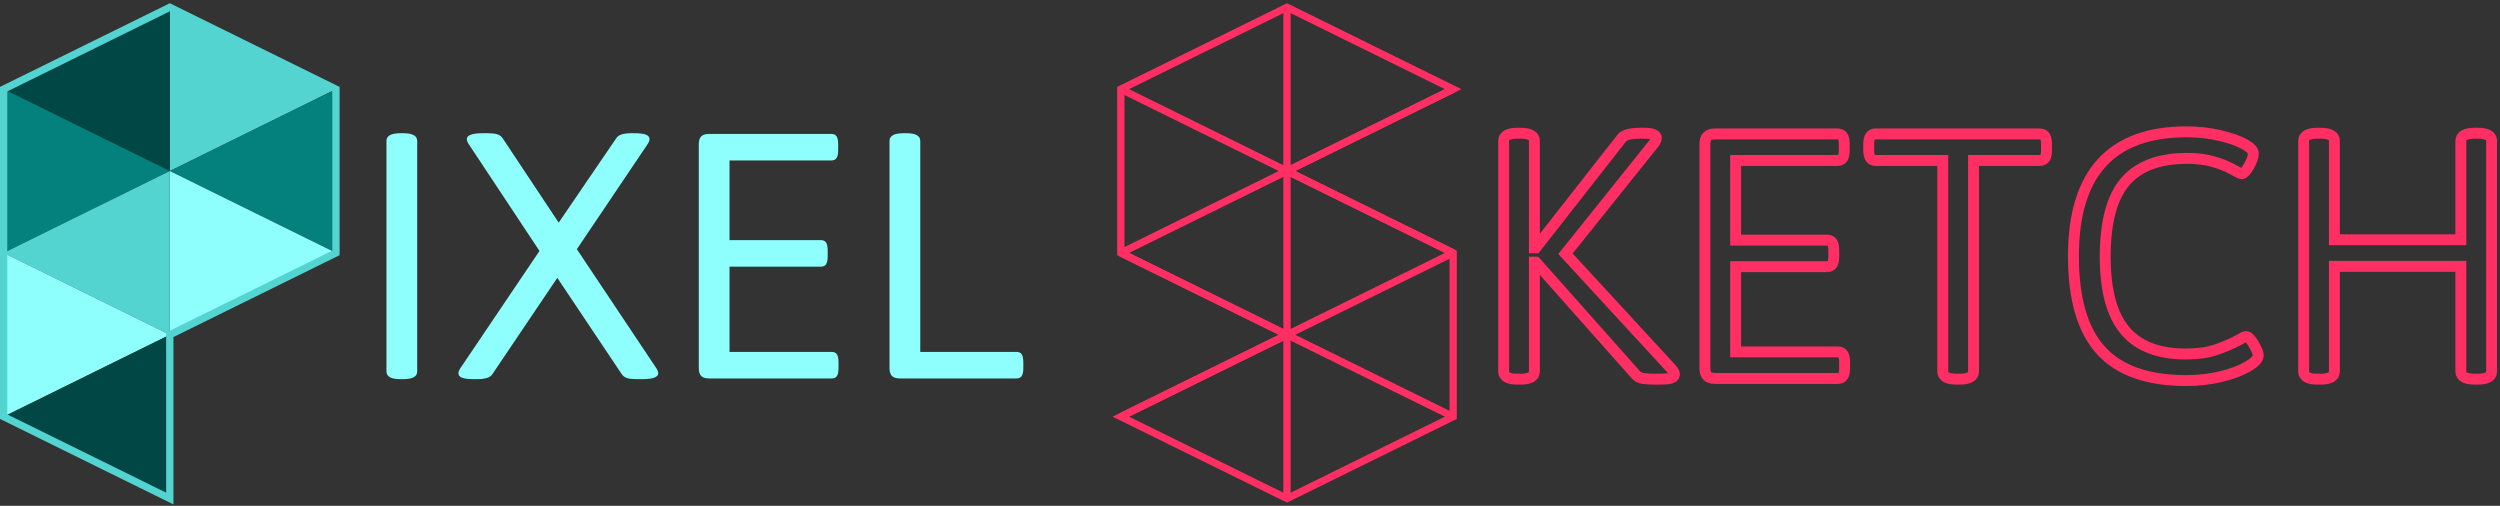 <?xml version="1.0" encoding="UTF-8"?>
<svg width="687px" height="139px" viewBox="0 0 687 139" version="1.1" xmlns="http://www.w3.org/2000/svg" xmlns:xlink="http://www.w3.org/1999/xlink">
    <rect x="0" y="0" width="687" height="139" fill="#333333" stroke="none"/>
    <!-- Generator: Sketch 51.3 (57544) - http://www.bohemiancoding.com/sketch -->
    <title>Logo/Turquoise &amp; Pink Copy</title>
    <desc>Created with Sketch.</desc>
    <defs></defs>
    <g id="Logo/Turquoise-&amp;-Pink-Copy" stroke="none" stroke-width="1" fill="none" fill-rule="evenodd">
        <polygon id="Combined-Shape" stroke="#FF2E63" stroke-width="2" points="308 69.5 308 24.5 353.662 2 399.323 24.5 353.662 47 399.323 69.5 399.323 114.5 353.662 137 308 114.5 353.662 92"></polygon>
        <path d="M353.662,137 L353.662,2" id="Path" stroke="#FF2E63" stroke-width="2"></path>
        <path d="M399.323,24.5 L308,69.5" id="Path-2" stroke="#FF2E63" stroke-width="2"></path>
        <path d="M399.323,69.5 L308,114.5" id="Path-3" stroke="#FF2E63" stroke-width="2"></path>
        <path d="M308,24.5 L399.323,69.5" id="Path-4" stroke="#FF2E63" stroke-width="2"></path>
        <path d="M308,69.5 L399.323,114.5" id="Path-5" stroke="#FF2E63" stroke-width="2"></path>
        <path d="M417.041,104.192 C414.481,104.192 413.201,103.488 413.201,102.08 L413.201,38.72 C413.201,37.312 414.481,36.608 417.041,36.608 L417.809,36.608 C420.369,36.608 421.649,37.312 421.649,38.72 L421.649,68.096 L422.033,68.096 L445.649,37.952 C446.353,37.056 448.081,36.608 450.833,36.608 L451.793,36.608 C452.881,36.608 453.713,36.72 454.289,36.944 C454.865,37.168 455.153,37.472 455.153,37.856 C455.153,38.432 454.833,39.072 454.193,39.776 L430.193,69.728 L459.281,101.312 C459.857,101.952 460.145,102.464 460.145,102.848 C460.145,103.36 459.825,103.712 459.185,103.904 C458.545,104.096 457.457,104.192 455.921,104.192 L454.769,104.192 C453.361,104.192 452.257,104.128 451.457,104 C450.657,103.872 450.001,103.52 449.489,102.944 L422.033,72.032 L421.649,72.032 L421.649,102.08 C421.649,103.488 420.369,104.192 417.809,104.192 L417.041,104.192 Z M471.377,104 C470.353,104 469.617,103.776 469.169,103.328 C468.721,102.88 468.497,102.144 468.497,101.12 L468.497,39.68 C468.497,38.656 468.721,37.92 469.169,37.472 C469.617,37.024 470.353,36.8 471.377,36.8 L504.881,36.8 C505.585,36.8 506.081,37.024 506.369,37.472 C506.657,37.92 506.801,38.656 506.801,39.68 L506.801,41.216 C506.801,42.24 506.657,42.976 506.369,43.424 C506.081,43.872 505.585,44.096 504.881,44.096 L476.945,44.096 L476.945,65.984 L502.001,65.984 C502.705,65.984 503.201,66.208 503.489,66.656 C503.777,67.104 503.921,67.84 503.921,68.864 L503.921,70.4 C503.921,71.424 503.777,72.16 503.489,72.608 C503.201,73.056 502.705,73.28 502.001,73.28 L476.945,73.28 L476.945,96.704 L504.977,96.704 C505.681,96.704 506.177,96.928 506.465,97.376 C506.753,97.824 506.897,98.56 506.897,99.584 L506.897,101.12 C506.897,102.144 506.753,102.88 506.465,103.328 C506.177,103.776 505.681,104 504.977,104 L471.377,104 Z M537.713,104.192 C535.153,104.192 533.873,103.488 533.873,102.08 L533.873,44.096 L515.441,44.096 C514.801,44.096 514.321,43.872 514.001,43.424 C513.681,42.976 513.521,42.24 513.521,41.216 L513.521,39.68 C513.521,38.656 513.681,37.92 514.001,37.472 C514.321,37.024 514.801,36.8 515.441,36.8 L560.465,36.8 C561.169,36.8 561.665,37.024 561.953,37.472 C562.241,37.92 562.385,38.656 562.385,39.68 L562.385,41.216 C562.385,42.24 562.241,42.976 561.953,43.424 C561.665,43.872 561.169,44.096 560.465,44.096 L542.321,44.096 L542.321,102.08 C542.321,103.488 541.041,104.192 538.481,104.192 L537.713,104.192 Z M600.689,104.576 C590.129,104.576 582.337,101.808 577.313,96.272 C572.289,90.736 569.777,82.112 569.777,70.4 C569.777,47.616 580.145,36.224 600.881,36.224 C604.017,36.224 607.041,36.56 609.953,37.232 C612.865,37.904 615.185,38.72 616.913,39.68 C618.449,40.576 619.217,41.408 619.217,42.176 C619.217,43.072 618.817,44.224 618.017,45.632 C617.217,47.04 616.529,47.744 615.953,47.744 C615.761,47.744 614.945,47.344 613.505,46.544 C612.065,45.744 610.305,45.04 608.225,44.432 C606.145,43.824 603.761,43.52 601.073,43.52 C593.329,43.52 587.633,45.664 583.985,49.952 C580.337,54.24 578.513,61.088 578.513,70.496 C578.513,79.712 580.321,86.48 583.937,90.8 C587.553,95.12 593.137,97.28 600.689,97.28 C603.825,97.28 606.513,96.912 608.753,96.176 C610.993,95.44 613.201,94.496 615.377,93.344 C616.273,92.768 616.881,92.48 617.201,92.48 C617.777,92.48 618.481,93.184 619.313,94.592 C620.145,96 620.561,97.024 620.561,97.664 C620.561,98.624 619.537,99.68 617.489,100.832 C615.569,101.92 613.137,102.816 610.193,103.52 C607.249,104.224 604.081,104.576 600.689,104.576 Z M636.881,104.192 C634.321,104.192 633.041,103.488 633.041,102.08 L633.041,38.72 C633.041,37.312 634.321,36.608 636.881,36.608 L637.649,36.608 C640.209,36.608 641.489,37.312 641.489,38.72 L641.489,65.888 L676.241,65.888 L676.241,38.72 C676.241,37.312 677.521,36.608 680.081,36.608 L680.849,36.608 C683.409,36.608 684.689,37.312 684.689,38.72 L684.689,102.08 C684.689,103.488 683.409,104.192 680.849,104.192 L680.081,104.192 C677.521,104.192 676.241,103.488 676.241,102.08 L676.241,73.184 L641.489,73.184 L641.489,102.08 C641.489,103.488 640.209,104.192 637.649,104.192 L636.881,104.192 Z" id="KETCH" stroke="#FF2E63" stroke-width="3"></path>
        <polygon id="Path-7" fill="#53D4D1" fill-rule="nonzero" points="46.662 2 46.662 47 92.323 24.5"></polygon>
        <polygon id="Path-8" fill="#004746" fill-rule="nonzero" points="46.662 2 1 24.5 46.662 47"></polygon>
        <polygon id="Path-9" fill="#04807D" fill-rule="nonzero" points="92.323 24.5 46.662 47 92.323 69.5"></polygon>
        <polygon id="Path-10" fill="#8FFFFD" fill-rule="nonzero" points="46.662 92 46.662 47 92.323 69.5"></polygon>
        <polygon id="Path-11" fill="#04807D" fill-rule="nonzero" points="1 24.5 1 69.5 46.662 47"></polygon>
        <polygon id="Path-12" fill="#53D4D1" fill-rule="nonzero" points="1 69.5 46.662 92 46.662 47"></polygon>
        <polygon id="Path-13" fill="#8FFFFD" fill-rule="nonzero" points="1 69.5 46.662 92 1 114.5"></polygon>
        <polygon id="Path-14" fill="#004746" fill-rule="nonzero" points="46.662 92 1 114.5 46.662 137"></polygon>
        <polygon id="Path-6" stroke="#53D4D1" stroke-width="2" points="92.323 69.5 92.323 24.5 46.662 2 1 24.5 1 69.5 1 114.5 46.662 137 46.662 92"></polygon>
        <path d="M110.041,104.192 C107.481,104.192 106.201,103.488 106.201,102.08 L106.201,38.72 C106.201,37.312 107.481,36.608 110.041,36.608 L110.809,36.608 C113.369,36.608 114.649,37.312 114.649,38.72 L114.649,102.08 C114.649,103.488 113.369,104.192 110.809,104.192 L110.041,104.192 Z M130.393,104.192 C128.793,104.192 127.657,104.064 126.985,103.808 C126.313,103.552 125.977,103.136 125.977,102.56 C125.977,102.112 126.233,101.536 126.745,100.832 L148.249,68.96 L129.049,39.968 C128.537,39.264 128.281,38.688 128.281,38.24 C128.281,37.152 129.753,36.608 132.697,36.608 L134.041,36.608 C135.129,36.608 135.993,36.704 136.633,36.896 C137.273,37.088 137.785,37.472 138.169,38.048 L153.529,61.184 L169.369,37.952 C169.945,37.056 171.321,36.608 173.497,36.608 L174.073,36.608 C175.673,36.608 176.809,36.736 177.481,36.992 C178.153,37.248 178.489,37.664 178.489,38.24 C178.489,38.688 178.233,39.264 177.721,39.968 L158.521,68.48 L180.121,100.832 C180.633,101.536 180.889,102.112 180.889,102.56 C180.889,103.648 179.417,104.192 176.473,104.192 L174.937,104.192 C173.849,104.192 172.985,104.096 172.345,103.904 C171.705,103.712 171.193,103.328 170.809,102.752 L153.145,76.352 L135.289,102.848 C134.713,103.744 133.337,104.192 131.161,104.192 L130.393,104.192 Z M194.905,104 C193.881,104 193.145,103.776 192.697,103.328 C192.249,102.88 192.025,102.144 192.025,101.12 L192.025,39.68 C192.025,38.656 192.249,37.92 192.697,37.472 C193.145,37.024 193.881,36.8 194.905,36.8 L228.409,36.8 C229.113,36.8 229.609,37.024 229.897,37.472 C230.185,37.92 230.329,38.656 230.329,39.68 L230.329,41.216 C230.329,42.24 230.185,42.976 229.897,43.424 C229.609,43.872 229.113,44.096 228.409,44.096 L200.473,44.096 L200.473,65.984 L225.529,65.984 C226.233,65.984 226.729,66.208 227.017,66.656 C227.305,67.104 227.449,67.84 227.449,68.864 L227.449,70.4 C227.449,71.424 227.305,72.16 227.017,72.608 C226.729,73.056 226.233,73.28 225.529,73.28 L200.473,73.28 L200.473,96.704 L228.505,96.704 C229.209,96.704 229.705,96.928 229.993,97.376 C230.281,97.824 230.425,98.56 230.425,99.584 L230.425,101.12 C230.425,102.144 230.281,102.88 229.993,103.328 C229.705,103.776 229.209,104 228.505,104 L194.905,104 Z M247.321,104 C246.297,104 245.561,103.776 245.113,103.328 C244.665,102.88 244.441,102.144 244.441,101.12 L244.441,38.72 C244.441,37.312 245.721,36.608 248.281,36.608 L249.049,36.608 C251.609,36.608 252.889,37.312 252.889,38.72 L252.889,96.704 L279.289,96.704 C279.993,96.704 280.489,96.928 280.777,97.376 C281.065,97.824 281.209,98.56 281.209,99.584 L281.209,101.12 C281.209,102.144 281.065,102.88 280.777,103.328 C280.489,103.776 279.993,104 279.289,104 L247.321,104 Z" id="IXEL" fill="#8FFFFD"></path>
    </g>
</svg>
